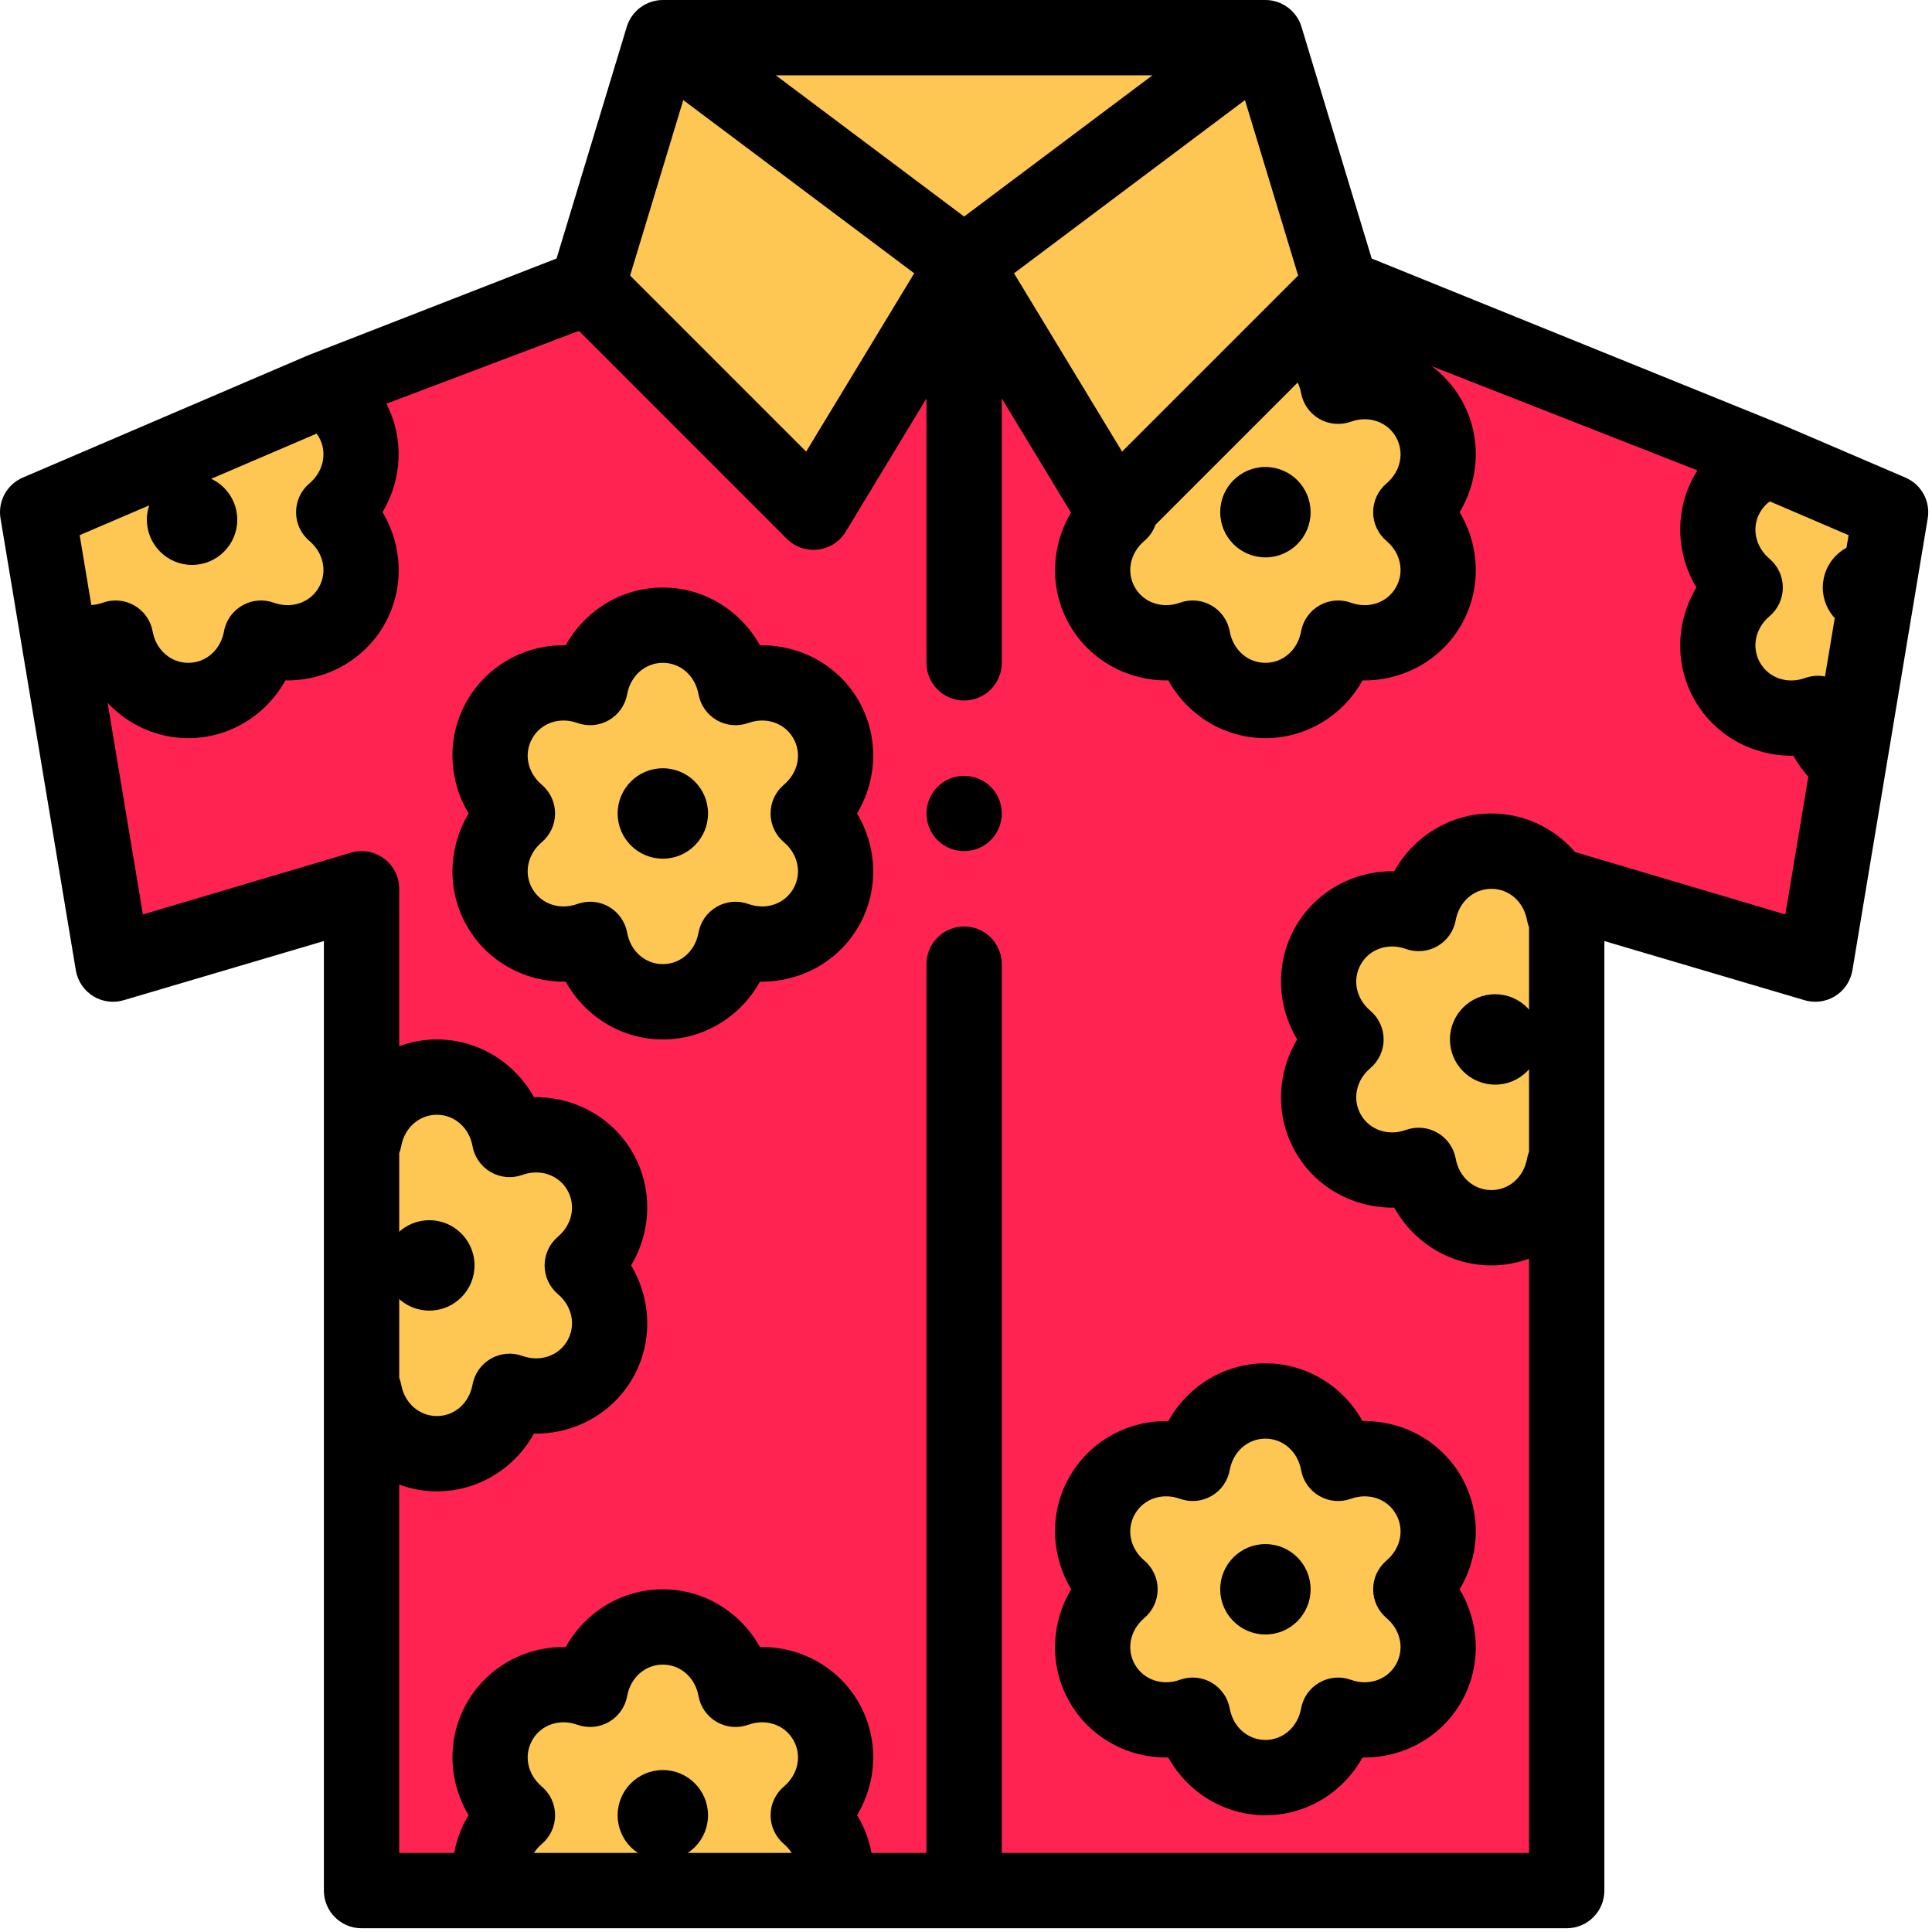 <svg width="513" height="513" viewBox="0 0 513 513" fill="none" xmlns="http://www.w3.org/2000/svg">
<g clip-path="url(#clip0)">
<path d="M470.044 122.19H470.034L356.254 76L297.644 136C297.394 135.79 297.144 135.57 296.904 135.35L296.254 136L256.254 70L216.254 136L156.254 76C151.339 78.107 19.122 132.199 10.254 136C10.537 137.699 29.97 254.298 30.254 256L96.254 236C96.254 289.823 96.254 448.294 96.254 502C111.505 502 403.809 502 416.254 502C416.254 413.1 416.254 324.348 416.254 236L482.254 256C482.48 254.641 502.235 136.112 502.254 136L470.044 122.19Z" fill="#FF2351"/>
<path d="M336.254 10H176.254L156.254 76L216.254 136L256.254 70L296.254 136L296.904 135.35C304.192 128.062 348.715 83.539 356.254 76L336.254 10Z" fill="#FEC652"/>
<path d="M502.254 136.001L491.174 202.501C486.924 199.501 483.924 194.821 482.944 189.441C474.014 192.651 463.864 189.511 458.954 181.001C454.044 172.491 456.394 162.131 463.644 156.001C456.394 149.871 454.044 139.511 458.954 131.001C461.524 126.551 465.514 123.571 470.034 122.191H470.044L502.254 136.001Z" fill="#FEC652"/>
<path d="M379.554 110.999C384.464 119.509 382.114 129.869 374.864 135.999C382.114 142.129 384.464 152.489 379.554 160.999C374.644 169.509 364.494 172.649 355.564 169.439C353.874 178.779 346.084 185.999 336.254 185.999C326.424 185.999 318.634 178.779 316.944 169.439C308.014 172.649 297.864 169.509 292.954 160.999C288.044 152.489 290.394 142.129 297.644 135.999C297.394 135.789 297.144 135.569 296.904 135.349L344.444 87.809C350.204 90.519 354.384 96.019 355.564 102.559C364.494 99.349 374.644 102.489 379.554 110.999Z" fill="#FEC652"/>
<path d="M416.254 242.33V309.67C416.024 309.6 415.794 309.52 415.564 309.44C413.874 318.78 406.084 326 396.254 326C386.424 326 378.634 318.78 376.944 309.44C368.014 312.65 357.864 309.51 352.954 301C348.044 292.49 350.394 282.13 357.644 276C350.394 269.87 348.044 259.51 352.954 251C357.864 242.49 368.014 239.35 376.944 242.56C378.634 233.22 386.424 226 396.254 226C406.084 226 413.874 233.22 415.564 242.56C415.794 242.48 416.024 242.4 416.254 242.33Z" fill="#FEC652"/>
<path d="M379.554 397C384.464 405.51 382.114 415.87 374.864 422C382.114 428.13 384.464 438.49 379.554 447C374.644 455.51 364.494 458.65 355.564 455.44C353.874 464.78 346.084 472 336.254 472C326.424 472 318.634 464.78 316.944 455.44C308.014 458.65 297.864 455.51 292.954 447C288.044 438.49 290.394 428.13 297.644 422C290.394 415.87 288.044 405.51 292.954 397C297.864 388.49 308.014 385.35 316.944 388.56C318.634 379.22 326.424 372 336.254 372C346.084 372 353.874 379.22 355.564 388.56C364.494 385.35 374.644 388.49 379.554 397Z" fill="#FEC652"/>
<path d="M214.864 482C220.734 486.97 223.394 494.71 221.584 502H130.924C129.114 494.71 131.774 486.97 137.644 482C130.394 475.87 128.044 465.51 132.954 457C137.864 448.49 148.014 445.35 156.944 448.56C158.634 439.22 166.424 432 176.254 432C186.084 432 193.874 439.22 195.564 448.56C204.494 445.35 214.644 448.49 219.554 457C224.464 465.51 222.114 475.87 214.864 482Z" fill="#FEC652"/>
<path d="M159.554 311C164.464 319.51 162.114 329.87 154.864 336C162.114 342.13 164.464 352.49 159.554 361C154.644 369.51 144.494 372.65 135.564 369.44C133.874 378.78 126.084 386 116.254 386C106.424 386 98.634 378.78 96.944 369.44C96.714 369.52 96.484 369.6 96.254 369.67V302.33C96.484 302.4 96.714 302.48 96.944 302.56C98.634 293.22 106.424 286 116.254 286C126.084 286 133.874 293.22 135.564 302.56C144.494 299.35 154.644 302.49 159.554 311Z" fill="#FEC652"/>
<path d="M93.554 111C98.464 119.51 96.114 129.87 88.864 136C96.114 142.13 98.464 152.49 93.554 161C88.644 169.51 78.494 172.65 69.564 169.44C67.874 178.78 60.084 186 50.254 186C40.424 186 32.634 178.78 30.944 169.44C25.884 171.26 20.414 171.04 15.744 168.95L10.254 136L85.874 103.59C88.974 105.22 91.654 107.71 93.554 111Z" fill="#FEC652"/>
<path d="M219.554 191C224.464 199.51 222.114 209.87 214.864 216C222.114 222.13 224.464 232.49 219.554 241C214.644 249.51 204.494 252.65 195.564 249.44C193.874 258.78 186.084 266 176.254 266C166.424 266 158.634 258.78 156.944 249.44C148.014 252.65 137.864 249.51 132.954 241C128.044 232.49 130.394 222.13 137.644 216C130.394 209.87 128.044 199.51 132.954 191C137.864 182.49 148.014 179.35 156.944 182.56C158.634 173.22 166.424 166 176.254 166C186.084 166 193.874 173.22 195.564 182.56C204.494 179.35 214.644 182.49 219.554 191Z" fill="#FEC652"/>
<path d="M336 124C329.376 124 324 129.376 324 136C324 142.624 329.376 148 336 148C342.624 148 348 142.624 348 136C348 129.376 342.624 124 336 124Z" fill="black"/>
<path d="M496 144C489.376 144 484 149.376 484 156C484 162.624 489.376 168 496 168C502.624 168 508 162.624 508 156C508 149.376 502.624 144 496 144Z" fill="black"/>
<path d="M256.004 206C250.484 206 246.004 210.48 246.004 216C246.004 221.52 250.484 226 256.004 226C261.524 226 266.004 221.52 266.004 216C266.004 210.48 261.524 206 256.004 206Z" fill="black"/>
<path d="M176 470C169.376 470 164 475.376 164 482C164 488.624 169.376 494 176 494C182.624 494 188 488.624 188 482C188 475.376 182.624 470 176 470Z" fill="black"/>
<path d="M114 324C107.376 324 102 329.376 102 336C102 342.624 107.376 348 114 348C120.624 348 126 342.624 126 336C126 329.376 120.624 324 114 324Z" fill="black"/>
<path d="M176 204C169.376 204 164 209.376 164 216C164 222.624 169.376 228 176 228C182.624 228 188 222.624 188 216C188 209.376 182.624 204 176 204Z" fill="black"/>
<path d="M397 264C390.376 264 385 269.376 385 276C385 282.624 390.376 288 397 288C403.624 288 409 282.624 409 276C409 269.376 403.624 264 397 264Z" fill="black"/>
<path d="M336 410C329.376 410 324 415.376 324 422C324 428.624 329.376 434 336 434C342.624 434 348 428.624 348 422C348 415.376 342.624 410 336 410Z" fill="black"/>
<path d="M51 126C44.376 126 39 131.376 39 138C39 144.624 44.376 150 51 150C57.624 150 63 144.624 63 138C63 131.376 57.624 126 51 126Z" fill="black"/>
<path d="M505.942 126.81L473.732 113C473.718 112.994 473.703 112.99 473.689 112.984C473.67 112.976 473.649 112.969 473.63 112.961L364.222 68.644L345.572 7.1C345.571 7.097 345.57 7.094 345.569 7.09C344.283 2.86 340.319 0 336.002 0H176.002C171.58 0 167.694 2.946 166.435 7.09C166.434 7.093 166.432 7.096 166.431 7.1L147.781 68.643L81.78 94.359C81.757 94.369 81.735 94.379 81.712 94.388L6.062 126.81C1.827 128.625 -0.62 133.1 0.137 137.645C2.533 152.019 17.8 243.622 20.137 257.646C20.618 260.531 22.338 263.06 24.843 264.569C27.35 266.078 30.391 266.411 33.163 265.489L86.001 249.876V369.575C86.001 369.605 86.001 369.635 86.001 369.665V502.003C86.001 507.525 90.479 512.003 96.001 512.003C101.141 512.003 412.553 512.003 416.001 512.003C421.523 512.003 426.001 507.525 426.001 502.003V249.875L478.839 265.488C481.612 266.41 484.652 266.075 487.159 264.568C489.664 263.059 491.384 260.53 491.865 257.645L511.865 137.644C512.623 133.099 510.177 128.626 505.942 126.81ZM484.593 179.626C482.846 179.288 481.021 179.416 479.309 180.031C474.618 181.716 469.705 180.06 467.363 176.003C465.019 171.941 466.041 166.856 469.847 163.638C472.095 161.738 473.391 158.944 473.391 156.001C473.391 153.058 472.095 150.265 469.847 148.364C466.04 145.146 465.019 140.06 467.362 136.001C468.101 134.721 469.009 133.8 469.93 133.131L490.847 142.1L484.593 179.626ZM368.156 143.638C371.963 146.856 372.984 151.942 370.64 156.003C368.298 160.061 363.383 161.716 358.694 160.031C355.927 159.037 352.861 159.308 350.313 160.78C347.765 162.25 345.995 164.767 345.471 167.661C344.582 172.571 340.689 176.001 336.001 176.001C331.313 176.001 327.42 172.571 326.531 167.661C326.008 164.767 324.237 162.25 321.689 160.78C319.142 159.309 316.076 159.036 313.308 160.031C308.618 161.717 303.704 160.06 301.362 156.003C299.018 151.941 300.04 146.856 303.846 143.638C305.216 142.479 306.227 140.986 306.812 139.333L344.567 101.578C344.978 102.439 345.293 103.36 345.469 104.337C345.99 107.233 347.762 109.75 350.31 111.222C352.858 112.692 355.923 112.966 358.693 111.972C363.383 110.287 368.297 111.943 370.639 116C372.983 120.062 371.961 125.147 368.155 128.365C365.907 130.265 364.611 133.059 364.611 136.002C364.611 138.945 365.908 141.737 368.156 143.638ZM256.002 57.501L206.002 20.001H306.002L256.002 57.501ZM181.43 26.571L242.755 72.565L214.058 119.915L167.31 73.167L181.43 26.571ZM330.574 26.571L344.694 73.167L297.946 119.915L269.249 72.565L330.574 26.571ZM84.064 115.139C84.265 115.416 84.465 115.695 84.64 115.998C86.984 120.06 85.962 125.145 82.156 128.363C79.908 130.263 78.612 133.057 78.612 136C78.612 138.943 79.908 141.736 82.156 143.637C85.963 146.855 86.984 151.941 84.64 156.002C82.297 160.06 77.383 161.715 72.694 160.03C69.927 159.036 66.861 159.307 64.313 160.779C61.765 162.249 59.995 164.766 59.471 167.66C58.582 172.57 54.689 176 50.001 176C45.313 176 41.42 172.57 40.531 167.66C40.008 164.765 38.237 162.249 35.689 160.779C33.141 159.308 30.076 159.035 27.308 160.03C26.312 160.389 25.277 160.592 24.246 160.65L21.154 142.1L84.064 115.139ZM148.156 343.638C151.963 346.856 152.984 351.942 150.64 356.003C148.297 360.061 143.382 361.715 138.694 360.031C135.926 359.036 132.86 359.308 130.313 360.78C127.765 362.25 125.995 364.767 125.471 367.661C124.582 372.571 120.689 376.001 116.001 376.001C111.313 376.001 107.42 372.571 106.531 367.661C106.417 367.03 106.232 366.421 106.001 365.834V306.184C106.232 305.591 106.416 304.977 106.531 304.341C107.42 299.431 111.313 296.001 116.001 296.001C120.689 296.001 124.582 299.431 125.471 304.341C125.994 307.235 127.765 309.752 130.313 311.222C132.86 312.694 135.926 312.965 138.694 311.971C143.383 310.285 148.298 311.942 150.64 315.999C152.984 320.061 151.962 325.146 148.156 328.364C145.908 330.264 144.612 333.058 144.612 336.001C144.612 338.944 145.908 341.737 148.156 343.638ZM143.848 474.364C140.041 471.146 139.02 466.06 141.364 461.999C143.705 457.94 148.619 456.284 153.31 457.971C156.078 458.965 159.143 458.693 161.691 457.222C164.239 455.752 166.009 453.235 166.533 450.341C167.422 445.431 171.315 442.001 176.003 442.001C180.691 442.001 184.584 445.431 185.473 450.341C185.996 453.235 187.767 455.752 190.315 457.222C192.863 458.693 195.928 458.965 198.696 457.971C203.387 456.285 208.3 457.942 210.642 461.999C212.986 466.061 211.964 471.146 208.158 474.364C205.911 476.263 204.615 479.055 204.614 481.998C204.613 484.939 205.907 487.732 208.152 489.633C208.973 490.328 209.658 491.134 210.221 492.001H141.786C142.349 491.134 143.034 490.328 143.855 489.633C146.1 487.733 147.394 484.94 147.393 481.998C147.39 479.055 146.095 476.263 143.848 474.364ZM363.847 268.364C360.04 265.146 359.019 260.06 361.363 255.999C363.705 251.94 368.617 250.285 373.309 251.971C376.077 252.966 379.143 252.693 381.69 251.222C384.238 249.752 386.008 247.235 386.532 244.341C387.421 239.431 391.314 236.001 396.002 236.001C400.69 236.001 404.583 239.431 405.472 244.341C405.586 244.972 405.771 245.581 406.002 246.168V305.819C405.771 306.412 405.587 307.026 405.472 307.662C404.583 312.572 400.69 316.002 396.002 316.002C391.314 316.002 387.421 312.572 386.532 307.662C386.009 304.768 384.238 302.251 381.69 300.781C379.143 299.31 376.077 299.038 373.309 300.032C368.618 301.718 363.705 300.061 361.363 296.004C359.019 291.942 360.041 286.857 363.847 283.639C366.095 281.739 367.391 278.945 367.391 276.002C367.391 273.059 366.096 270.264 363.847 268.364ZM474.062 242.813L419.164 226.513C418.862 226.412 418.554 226.338 418.247 226.267C412.77 219.922 404.769 216 396.002 216C385.089 216 375.362 222.074 370.216 231.338C359.64 231.161 349.495 236.548 344.041 246.002C338.585 255.457 338.983 266.915 344.433 276C338.984 285.085 338.585 296.543 344.041 305.998C349.496 315.452 359.646 320.827 370.216 320.662C375.362 329.926 385.089 336 396.002 336C399.497 336 402.862 335.358 406.002 334.206V492H266.002V256C266.002 250.478 261.524 246 256.002 246C250.48 246 246.002 250.478 246.002 256V492H231.41C230.759 488.478 229.473 485.082 227.588 481.974C233.021 472.894 233.413 461.448 227.963 452.002C222.508 442.547 212.382 437.147 201.788 437.338C196.642 428.074 186.915 422 176.002 422C165.089 422 155.362 428.074 150.216 437.338C139.619 437.117 129.495 442.549 124.041 452.002C118.591 461.447 118.983 472.894 124.416 481.974C122.531 485.082 121.246 488.478 120.594 492H106.002V394.206C109.142 395.357 112.507 396 116.002 396C126.915 396 136.642 389.926 141.788 380.662C152.338 380.858 162.508 375.451 167.963 365.998C173.419 356.543 173.021 345.085 167.571 336C173.02 326.915 173.419 315.457 167.963 306.002C162.508 296.547 152.388 291.166 141.788 291.338C136.642 282.074 126.915 276 116.002 276C112.507 276 109.142 276.642 106.002 277.794V236C106.002 232.785 104.457 229.767 101.849 227.888C99.242 226.009 95.89 225.498 92.84 226.513L37.942 242.813L28.578 186.631C34.018 192.442 41.659 196 50.002 196C60.915 196 70.642 189.926 75.788 180.662C86.35 180.834 96.509 175.452 101.963 165.998C107.419 156.543 107.021 145.085 101.571 136C106.793 127.293 107.361 116.411 102.597 107.196L153.717 87.859L208.93 143.072C213.53 147.672 221.203 146.712 224.553 141.183L246.001 105.793V176C246.001 181.522 250.479 186 256.001 186C261.523 186 266.001 181.522 266.001 176V105.793L284.375 136.109C278.987 145.177 278.606 156.58 284.041 165.998C289.496 175.453 299.652 180.84 310.216 180.662C315.362 189.926 325.089 196 336.002 196C346.915 196 356.642 189.926 361.788 180.662C372.359 180.834 382.509 175.452 387.963 165.998C393.419 156.543 393.021 145.085 387.571 136C393.02 126.915 393.419 115.457 387.963 106.002C385.942 102.499 383.279 99.556 380.19 97.246L450.713 124.898C450.482 125.261 450.257 125.628 450.041 126.002C444.585 135.457 444.983 146.915 450.433 156C444.984 165.085 444.585 176.543 450.041 185.998C455.409 195.303 465.297 200.668 475.709 200.667C475.871 200.667 476.033 200.665 476.196 200.663C477.302 202.667 478.631 204.532 480.159 206.23L474.062 242.813Z" fill="black"/>
<path d="M227.962 186.002C222.507 176.548 212.381 171.177 201.787 171.338C196.641 162.074 186.914 156 176.001 156C165.088 156 155.361 162.074 150.215 171.338C139.618 171.11 129.494 176.548 124.04 186.002C118.584 195.457 118.982 206.915 124.432 216C118.983 225.085 118.584 236.543 124.04 245.998C129.495 255.453 139.666 260.832 150.215 260.662C155.361 269.926 165.088 276 176.001 276C186.914 276 196.641 269.926 201.787 260.662C201.956 260.665 202.125 260.667 202.294 260.667C212.704 260.666 222.595 255.301 227.962 245.998C233.418 236.543 233.02 225.085 227.57 216C233.019 206.915 233.418 195.457 227.962 186.002ZM208.155 223.637C211.962 226.855 212.983 231.941 210.639 236.002C208.296 240.06 203.383 241.715 198.693 240.03C195.925 239.035 192.86 239.308 190.312 240.779C187.764 242.249 185.994 244.766 185.47 247.66C184.581 252.57 180.688 256 176 256C171.312 256 167.419 252.57 166.53 247.66C166.007 244.766 164.236 242.249 161.688 240.779C160.151 239.891 158.425 239.44 156.69 239.44C155.549 239.44 154.405 239.635 153.307 240.03C148.617 241.716 143.703 240.059 141.361 236.002C139.017 231.94 140.039 226.855 143.845 223.637C146.093 221.737 147.389 218.943 147.389 216C147.389 213.057 146.093 210.264 143.845 208.363C140.038 205.145 139.017 200.059 141.361 195.998C143.702 191.94 148.616 190.282 153.307 191.97C156.075 192.965 159.14 192.693 161.688 191.221C164.236 189.751 166.006 187.234 166.53 184.34C167.419 179.43 171.312 176 176 176C180.688 176 184.581 179.43 185.47 184.34C185.993 187.234 187.764 189.751 190.312 191.221C192.86 192.693 195.925 192.965 198.693 191.97C203.384 190.283 208.297 191.941 210.639 195.998C212.983 200.06 211.961 205.145 208.155 208.363C205.907 210.263 204.611 213.057 204.611 216C204.611 218.943 205.907 221.736 208.155 223.637Z" fill="black"/>
<path d="M310.215 377.338C299.65 377.128 289.494 382.548 284.04 392.002C278.584 401.457 278.982 412.915 284.432 422C278.983 431.085 278.584 442.543 284.04 451.998C289.495 461.453 299.651 466.868 310.215 466.662C315.361 475.926 325.088 482 336.001 482C346.914 482 356.641 475.926 361.787 466.662C372.358 466.837 382.508 461.452 387.962 451.998C393.418 442.543 393.02 431.085 387.57 422C393.019 412.915 393.418 401.457 387.962 392.002C382.507 382.547 372.366 377.152 361.787 377.338C356.641 368.074 346.914 362 336.001 362C325.088 362 315.361 368.074 310.215 377.338ZM345.471 390.34C345.994 393.234 347.765 395.751 350.313 397.221C352.86 398.693 355.926 398.965 358.694 397.97C363.384 396.285 368.298 397.941 370.64 401.998C372.984 406.06 371.962 411.145 368.156 414.363C365.908 416.263 364.612 419.057 364.612 422C364.612 424.943 365.908 427.736 368.156 429.637C371.963 432.855 372.984 437.941 370.64 442.002C368.298 446.06 363.383 447.715 358.694 446.03C355.926 445.036 352.86 445.307 350.313 446.779C347.765 448.249 345.995 450.766 345.471 453.66C344.582 458.57 340.689 462 336.001 462C331.313 462 327.42 458.57 326.531 453.66C326.008 450.766 324.237 448.249 321.689 446.779C320.152 445.891 318.426 445.44 316.691 445.44C315.55 445.44 314.406 445.635 313.308 446.03C308.618 447.716 303.704 446.059 301.362 442.002C299.018 437.94 300.04 432.855 303.846 429.637C306.094 427.737 307.39 424.943 307.39 422C307.39 419.057 306.094 416.264 303.846 414.363C300.039 411.145 299.018 406.059 301.362 401.998C303.704 397.939 308.617 396.283 313.308 397.97C316.076 398.965 319.142 398.693 321.689 397.221C324.237 395.751 326.007 393.234 326.531 390.34C327.42 385.43 331.313 382 336.001 382C340.689 382 344.582 385.429 345.471 390.34Z" fill="black"/>
</g>
<defs>
<clipPath id="clip0">
<rect width="512.003" height="512.003" fill="white"/>
</clipPath>
</defs>
</svg>
